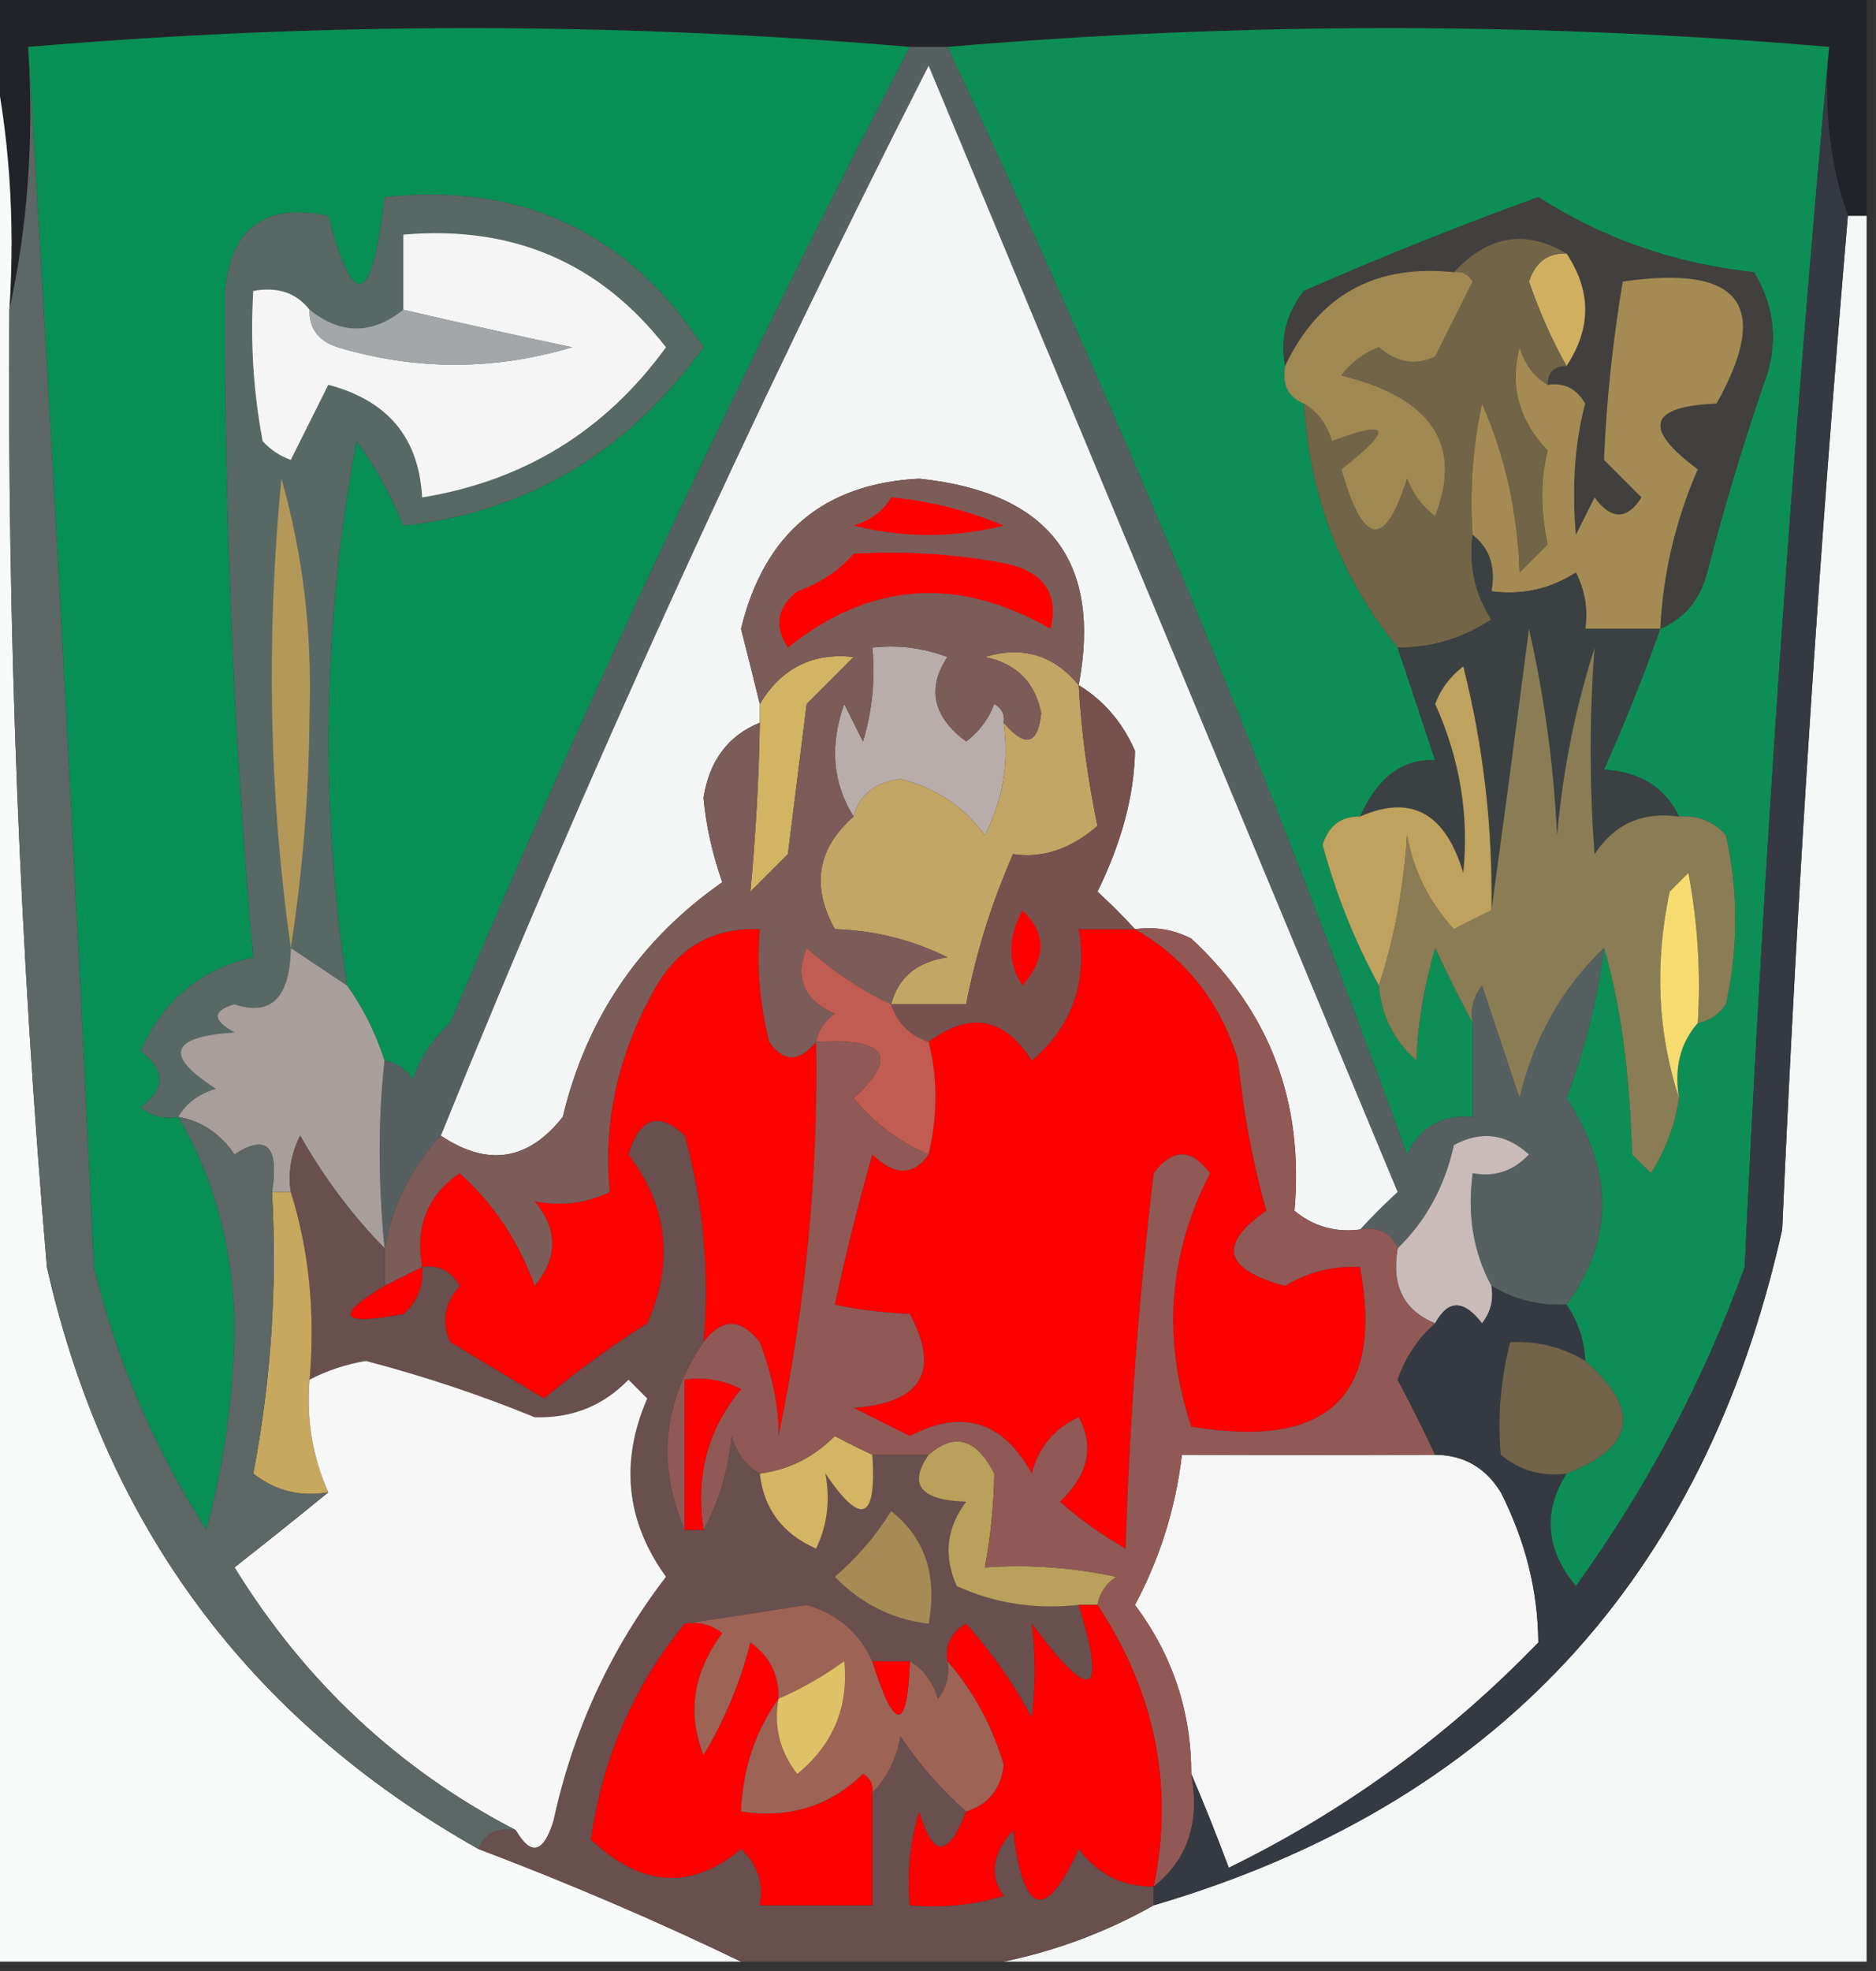 <?xml version="1.0" encoding="UTF-8"?>
<!DOCTYPE svg PUBLIC "-//W3C//DTD SVG 1.1//EN" "http://www.w3.org/Graphics/SVG/1.1/DTD/svg11.dtd">
<svg xmlns="http://www.w3.org/2000/svg" version="1.1" width="100px" height="105px" style="shape-rendering:geometricPrecision; text-rendering:geometricPrecision; image-rendering:optimizeQuality; fill-rule:evenodd; clip-rule:evenodd" xmlns:xlink="http://www.w3.org/1999/xlink">
<rect width="100%" height="100%" fill="#333333" stroke="none"/>
<g><path style="opacity:1" fill="#222329" d="M -0.5,-0.5 C 32.833,-0.5 66.167,-0.5 99.5,-0.5C 99.5,3.5 99.5,7.5 99.5,11.5C 99.167,11.5 98.833,11.5 98.5,11.5C 97.523,8.713 97.19,5.713 97.5,2.5C 81.833,1.167 66.167,1.167 50.5,2.5C 49.833,2.5 49.167,2.5 48.5,2.5C 32.833,1.167 17.167,1.167 1.5,2.5C 1.819,7.363 1.486,12.03 0.5,16.5C 0.819,11.637 0.486,6.97 -0.5,2.5C -0.5,1.5 -0.5,0.5 -0.5,-0.5 Z"/></g>
<g><path style="opacity:1" fill="#088f56" d="M 1.5,2.5 C 17.167,1.167 32.833,1.167 48.5,2.5C 39.686,19.397 31.52,36.73 24,54.5C 23.085,55.328 22.419,56.328 22,57.5C 21.617,56.944 21.117,56.611 20.5,56.5C 20.011,55.005 19.345,53.672 18.5,52.5C 17.029,42.805 17.196,33.138 19,23.5C 20.02,24.89 20.853,26.39 21.5,28C 28.103,27.28 33.437,24.114 37.5,18.5C 33.5,12.385 27.833,9.718 20.5,10.5C 19.838,16.324 18.838,16.657 17.5,11.5C 14.14,10.79 12.307,12.124 12,15.5C 11.951,27.398 12.451,39.231 13.5,51C 10.672,51.637 8.672,53.304 7.5,56C 8.833,57 8.833,58 7.5,59C 8.094,59.464 8.761,59.631 9.5,59.5C 11.413,62.748 12.413,66.415 12.5,70.5C 12.472,74.236 11.972,77.903 11,81.5C 8.227,77.184 6.227,72.518 5,67.5C 3.975,45.672 2.809,24.006 1.5,2.5 Z"/></g>
<g><path style="opacity:1" fill="#0e8e57" d="M 50.5,2.5 C 66.167,1.167 81.833,1.167 97.5,2.5C 95.526,23.977 94.026,45.643 93,67.5C 90.794,73.579 87.794,79.245 84,84.5C 82.388,82.544 82.222,80.544 83.5,78.5C 87.154,77.1 87.488,75.1 84.5,72.5C 84.443,71.391 84.11,70.391 83.5,69.5C 86.032,66.045 86.032,62.379 83.5,58.5C 84.482,55.904 85.149,53.238 85.5,50.5C 86.366,53.398 86.866,57.064 87,61.5C 87.333,61.833 87.667,62.167 88,62.5C 88.791,61.255 89.291,59.922 89.5,58.5C 89.232,56.901 89.566,55.568 90.5,54.5C 91.117,54.389 91.617,54.056 92,53.5C 92.667,50.5 92.667,47.5 92,44.5C 91.329,43.748 90.496,43.414 89.5,43.5C 88.77,41.955 87.437,41.122 85.5,41C 86.601,38.528 87.601,36.028 88.5,33.5C 89.79,32.942 90.623,31.942 91,30.5C 91.876,27.117 92.876,23.784 94,20.5C 94.808,18.421 94.641,16.421 93.5,14.5C 89.305,14.059 85.472,12.726 82,10.5C 77.762,12.037 73.595,13.704 69.5,15.5C 68.571,16.689 68.238,18.022 68.5,19.5C 68.328,20.492 68.662,21.158 69.5,21.5C 69.818,26.47 71.485,30.804 74.5,34.5C 75.162,36.471 75.828,38.471 76.5,40.5C 74.769,40.412 73.436,41.412 72.5,43.5C 71.503,43.47 70.836,43.97 70.5,45C 71.214,47.648 72.214,50.148 73.5,52.5C 73.628,54.09 74.295,55.423 75.5,56.5C 75.567,54.576 75.9,52.576 76.5,50.5C 77.172,51.949 77.839,53.282 78.5,54.5C 78.5,56.167 78.5,57.833 78.5,59.5C 76.876,59.36 75.71,60.027 75,61.5C 67.658,41.259 59.491,21.592 50.5,2.5 Z"/></g>
<g><path style="opacity:1" fill="#586865" d="M 18.5,52.5 C 17.5,51.833 16.5,51.167 15.5,50.5C 15.45,53.152 14.45,54.152 12.5,53.5C 11.304,53.846 11.304,54.346 12.5,55C 9.057,55.221 8.724,56.221 11.5,58C 10.584,58.278 9.918,58.778 9.5,59.5C 8.761,59.631 8.094,59.464 7.5,59C 8.833,58 8.833,57 7.5,56C 8.672,53.304 10.672,51.637 13.5,51C 12.451,39.231 11.951,27.398 12,15.5C 12.307,12.124 14.14,10.79 17.5,11.5C 18.838,16.657 19.838,16.324 20.5,10.5C 27.833,9.718 33.5,12.385 37.5,18.5C 33.437,24.114 28.103,27.28 21.5,28C 20.853,26.39 20.02,24.89 19,23.5C 17.196,33.138 17.029,42.805 18.5,52.5 Z"/></g>
<g><path style="opacity:1" fill="#f5f5f5" d="M 16.5,16.5 C 16.47,17.497 16.97,18.164 18,18.5C 22.164,19.742 26.331,19.742 30.5,18.5C 27.358,17.833 24.358,17.166 21.5,16.5C 21.5,15.167 21.5,13.833 21.5,12.5C 27.316,11.989 31.983,13.989 35.5,18.5C 32.273,22.947 27.94,25.614 22.5,26.5C 22.338,23.331 20.672,21.331 17.5,20.5C 16.833,21.833 16.167,23.167 15.5,24.5C 14.914,24.291 14.414,23.957 14,23.5C 13.503,20.854 13.336,18.187 13.5,15.5C 14.791,15.263 15.791,15.596 16.5,16.5 Z"/></g>
<g><path style="opacity:1" fill="#41403e" d="M 88.5,33.5 C 88.647,30.557 89.313,27.724 90.5,25C 87.543,22.816 87.877,21.649 91.5,21.5C 94.443,16.25 92.776,14.084 86.5,15C 85.968,18.158 85.635,21.324 85.5,24.5C 86.167,25.167 86.833,25.833 87.5,26.5C 86.726,27.711 85.893,27.711 85,26.5C 84.667,27.167 84.333,27.833 84,28.5C 83.785,25.874 83.952,23.541 84.5,21.5C 84.043,20.703 83.376,20.369 82.5,20.5C 82.5,19.833 82.833,19.5 83.5,19.5C 84.833,17.5 84.833,15.5 83.5,13.5C 81.32,12.206 79.32,12.539 77.5,14.5C 73.285,14.061 70.285,15.727 68.5,19.5C 68.238,18.022 68.571,16.689 69.5,15.5C 73.595,13.704 77.762,12.037 82,10.5C 85.472,12.726 89.305,14.059 93.5,14.5C 94.641,16.421 94.808,18.421 94,20.5C 92.876,23.784 91.876,27.117 91,30.5C 90.623,31.942 89.79,32.942 88.5,33.5 Z"/></g>
<g><path style="opacity:1" fill="#d0af61" d="M 83.5,13.5 C 84.833,15.5 84.833,17.5 83.5,19.5C 82.711,18.085 82.044,16.585 81.5,15C 81.836,13.97 82.503,13.47 83.5,13.5 Z"/></g>
<g><path style="opacity:1" fill="#f5f6f6" d="M 98.5,11.5 C 98.833,11.5 99.167,11.5 99.5,11.5C 99.5,42.5 99.5,73.5 99.5,104.5C 84.167,104.5 68.833,104.5 53.5,104.5C 56.313,103.918 58.98,102.918 61.5,101.5C 79.672,96.157 90.838,84.157 95,65.5C 95.796,47.462 96.963,29.462 98.5,11.5 Z"/></g>
<g><path style="opacity:1" fill="#a4a7a9" d="M 16.5,16.5 C 18.167,17.833 19.833,17.833 21.5,16.5C 24.358,17.166 27.358,17.833 30.5,18.5C 26.331,19.742 22.164,19.742 18,18.5C 16.97,18.164 16.47,17.497 16.5,16.5 Z"/></g>
<g><path style="opacity:1" fill="#726447" d="M 83.5,13.5 C 82.503,13.47 81.836,13.97 81.5,15C 82.044,16.585 82.711,18.085 83.5,19.5C 82.833,19.5 82.5,19.833 82.5,20.5C 81.778,20.082 81.278,19.416 81,18.5C 80.464,20.567 80.964,22.401 82.5,24C 82.112,25.525 82.112,27.192 82.5,29C 82,29.5 81.5,30 81,30.5C 80.898,27.3 80.232,24.3 79,21.5C 78.503,23.81 78.337,26.143 78.5,28.5C 78.287,30.144 78.62,31.644 79.5,33C 77.975,34.009 76.308,34.509 74.5,34.5C 71.485,30.804 69.818,26.47 69.5,21.5C 70.222,21.918 70.722,22.584 71,23.5C 74.11,22.327 74.277,22.827 71.5,25C 72.656,29.101 73.823,29.268 75,25.5C 75.308,26.308 75.808,26.975 76.5,27.5C 77.992,23.691 76.325,21.191 71.5,20C 72.025,19.308 72.692,18.808 73.5,18.5C 74.451,19.326 75.451,19.492 76.5,19C 77.167,17.667 77.833,16.333 78.5,15C 78.272,14.601 77.938,14.435 77.5,14.5C 79.32,12.539 81.32,12.206 83.5,13.5 Z"/></g>
<g><path style="opacity:1" fill="#566060" d="M 48.5,2.5 C 49.167,2.5 49.833,2.5 50.5,2.5C 59.491,21.592 67.658,41.259 75,61.5C 75.71,60.027 76.876,59.36 78.5,59.5C 78.5,57.833 78.5,56.167 78.5,54.5C 78.369,53.761 78.536,53.094 79,52.5C 79.667,54.5 80.333,56.5 81,58.5C 81.752,55.321 83.252,52.654 85.5,50.5C 85.149,53.238 84.482,55.904 83.5,58.5C 86.032,62.379 86.032,66.045 83.5,69.5C 82.041,69.567 80.708,69.234 79.5,68.5C 78.539,66.735 78.205,64.735 78.5,62.5C 79.675,62.719 80.675,62.386 81.5,61.5C 80.277,60.386 78.944,60.219 77.5,61C 77.011,63.209 76.011,65.043 74.5,66.5C 74.158,65.662 73.492,65.328 72.5,65.5C 73.091,64.849 73.757,64.182 74.5,63.5C 66.183,43.509 57.85,23.509 49.5,3.5C 40.021,22.125 31.355,41.125 23.5,60.5C 21.94,62.156 20.94,64.156 20.5,66.5C 20.151,62.946 20.151,59.612 20.5,56.5C 21.117,56.611 21.617,56.944 22,57.5C 22.419,56.328 23.085,55.328 24,54.5C 31.52,36.73 39.686,19.397 48.5,2.5 Z"/></g>
<g><path style="opacity:1" fill="#f4f5f5" d="M 72.5,65.5 C 71.178,65.67 70.011,65.337 69,64.5C 69.513,58.697 67.68,53.864 63.5,50C 62.552,49.517 61.552,49.35 60.5,49.5C 59.909,48.849 59.243,48.182 58.5,47.5C 59.789,44.881 60.455,42.381 60.5,40C 59.837,38.481 58.837,37.315 57.5,36.5C 58.745,29.892 55.911,26.225 49,25.5C 43.899,25.76 40.733,28.427 39.5,33.5C 39.846,34.849 40.179,36.182 40.5,37.5C 40.5,37.833 40.5,38.167 40.5,38.5C 38.815,39.184 37.815,40.517 37.5,42.5C 37.632,43.963 37.965,45.463 38.5,47C 34.092,50.078 31.259,54.245 30,59.5C 28.157,61.834 25.991,62.168 23.5,60.5C 31.355,41.125 40.021,22.125 49.5,3.5C 57.85,23.509 66.183,43.509 74.5,63.5C 73.757,64.182 73.091,64.849 72.5,65.5 Z"/></g>
<g><path style="opacity:1" fill="#a08853" d="M 77.5,14.5 C 77.938,14.435 78.272,14.601 78.5,15C 77.833,16.333 77.167,17.667 76.5,19C 75.451,19.492 74.451,19.326 73.5,18.5C 72.692,18.808 72.025,19.308 71.5,20C 76.325,21.191 77.992,23.691 76.5,27.5C 75.808,26.975 75.308,26.308 75,25.5C 73.823,29.268 72.656,29.101 71.5,25C 74.277,22.827 74.11,22.327 71,23.5C 70.722,22.584 70.222,21.918 69.5,21.5C 68.662,21.158 68.328,20.492 68.5,19.5C 70.285,15.727 73.285,14.061 77.5,14.5 Z"/></g>
<g><path style="opacity:1" fill="#a38b53" d="M 88.5,33.5 C 87.167,33.5 85.833,33.5 84.5,33.5C 84.65,32.448 84.483,31.448 84,30.5C 82.644,31.38 81.144,31.713 79.5,31.5C 79.737,30.209 79.404,29.209 78.5,28.5C 78.337,26.143 78.503,23.81 79,21.5C 80.232,24.3 80.898,27.3 81,30.5C 81.5,30 82,29.5 82.5,29C 82.112,27.192 82.112,25.525 82.5,24C 80.964,22.401 80.464,20.567 81,18.5C 81.278,19.416 81.778,20.082 82.5,20.5C 83.376,20.369 84.043,20.703 84.5,21.5C 83.952,23.541 83.785,25.874 84,28.5C 84.333,27.833 84.667,27.167 85,26.5C 85.893,27.711 86.726,27.711 87.5,26.5C 86.833,25.833 86.167,25.167 85.5,24.5C 85.635,21.324 85.968,18.158 86.5,15C 92.776,14.084 94.443,16.25 91.5,21.5C 87.877,21.649 87.543,22.816 90.5,25C 89.313,27.724 88.647,30.557 88.5,33.5 Z"/></g>
<g><path style="opacity:1" fill="#f8f9f9" d="M -0.5,2.5 C 0.486,6.97 0.819,11.637 0.5,16.5C 0.382,33.532 1.049,50.532 2.5,67.5C 5.612,81.27 13.278,91.603 25.5,98.5C 30.32,100.323 34.987,102.323 39.5,104.5C 26.167,104.5 12.833,104.5 -0.5,104.5C -0.5,70.5 -0.5,36.5 -0.5,2.5 Z"/></g>
<g><path style="opacity:1" fill="#b49859" d="M 15.5,50.5 C 14.343,42.344 14.177,34.01 15,25.5C 16.138,29.489 16.638,33.656 16.5,38C 16.47,42.248 16.136,46.414 15.5,50.5 Z"/></g>
<g><path style="opacity:1" fill="#3b4142" d="M 78.5,28.5 C 79.404,29.209 79.737,30.209 79.5,31.5C 81.144,31.713 82.644,31.38 84,30.5C 84.483,31.448 84.65,32.448 84.5,33.5C 85.833,33.5 87.167,33.5 88.5,33.5C 87.601,36.028 86.601,38.528 85.5,41C 87.437,41.122 88.77,41.955 89.5,43.5C 87.549,43.227 86.049,43.893 85,45.5C 84.722,41.806 84.722,38.139 85,34.5C 83.963,37.753 83.297,41.086 83,44.5C 82.825,40.789 82.325,37.122 81.5,33.5C 80.833,38.651 80.166,43.651 79.5,48.5C 79.575,44.103 79.075,39.77 78,35.5C 77.308,36.025 76.808,36.692 76.5,37.5C 77.813,40.405 78.313,43.405 78,46.5C 77.043,43.302 75.209,42.302 72.5,43.5C 73.436,41.412 74.769,40.412 76.5,40.5C 75.828,38.471 75.162,36.471 74.5,34.5C 76.308,34.509 77.975,34.009 79.5,33C 78.62,31.644 78.287,30.144 78.5,28.5 Z"/></g>
<g><path style="opacity:1" fill="#b9adab" d="M 53.5,38.5 C 53.799,40.604 53.466,42.604 52.5,44.5C 51.387,42.969 49.887,41.969 48,41.5C 46.624,41.684 45.791,42.351 45.5,43.5C 44.377,41.712 44.211,39.712 45,37.5C 45.333,38.167 45.667,38.833 46,39.5C 46.493,37.866 46.66,36.199 46.5,34.5C 47.873,34.343 49.207,34.51 50.5,35C 49.397,36.68 49.73,38.18 51.5,39.5C 52.192,38.975 52.692,38.308 53,37.5C 53.399,37.728 53.565,38.062 53.5,38.5 Z"/></g>
<g><path style="opacity:1" fill="#d2b463" d="M 40.5,38.5 C 40.5,38.167 40.5,37.833 40.5,37.5C 41.665,35.584 43.332,34.751 45.5,35C 44.667,35.833 43.833,36.667 43,37.5C 42.667,40.167 42.333,42.833 42,45.5C 41.333,46.167 40.667,46.833 40,47.5C 40.29,44.373 40.457,41.373 40.5,38.5 Z"/></g>
<g><path style="opacity:1" fill="#8a7c55" d="M 89.5,43.5 C 90.496,43.414 91.329,43.748 92,44.5C 92.667,47.5 92.667,50.5 92,53.5C 91.617,54.056 91.117,54.389 90.5,54.5C 90.664,51.813 90.497,49.146 90,46.5C 89.667,46.833 89.333,47.167 89,47.5C 88.19,51.358 88.357,55.024 89.5,58.5C 89.291,59.922 88.791,61.255 88,62.5C 87.667,62.167 87.333,61.833 87,61.5C 86.866,57.064 86.366,53.398 85.5,50.5C 83.252,52.654 81.752,55.321 81,58.5C 80.333,56.5 79.667,54.5 79,52.5C 78.536,53.094 78.369,53.761 78.5,54.5C 77.839,53.282 77.172,51.949 76.5,50.5C 75.9,52.576 75.567,54.576 75.5,56.5C 74.295,55.423 73.628,54.09 73.5,52.5C 74.317,50.031 74.817,47.365 75,44.5C 75.36,46.421 76.194,48.088 77.5,49.5C 78.183,49.137 78.85,48.804 79.5,48.5C 80.166,43.651 80.833,38.651 81.5,33.5C 82.325,37.122 82.825,40.789 83,44.5C 83.297,41.086 83.963,37.753 85,34.5C 84.722,38.139 84.722,41.806 85,45.5C 86.049,43.893 87.549,43.227 89.5,43.5 Z"/></g>
<g><path style="opacity:1" fill="#bea25e" d="M 79.5,48.5 C 78.85,48.804 78.183,49.137 77.5,49.5C 76.194,48.088 75.36,46.421 75,44.5C 74.817,47.365 74.317,50.031 73.5,52.5C 72.214,50.148 71.214,47.648 70.5,45C 70.836,43.97 71.503,43.47 72.5,43.5C 75.209,42.302 77.043,43.302 78,46.5C 78.313,43.405 77.813,40.405 76.5,37.5C 76.808,36.692 77.308,36.025 78,35.5C 79.075,39.77 79.575,44.103 79.5,48.5 Z"/></g>
<g><path style="opacity:1" fill="#f6db71" d="M 90.5,54.5 C 89.566,55.568 89.232,56.901 89.5,58.5C 88.357,55.024 88.19,51.358 89,47.5C 89.333,47.167 89.667,46.833 90,46.5C 90.497,49.146 90.664,51.813 90.5,54.5 Z"/></g>
<g><path style="opacity:1" fill="#c2a666" d="M 57.5,36.5 C 57.636,38.932 57.969,41.432 58.5,44C 57.062,45.241 55.562,45.741 54,45.5C 52.86,48.102 52.027,50.769 51.5,53.5C 50.167,53.5 48.833,53.5 47.5,53.5C 47.881,52.069 48.881,51.236 50.5,51C 48.644,50.07 46.644,49.57 44.5,49.5C 43.229,47.194 43.562,45.194 45.5,43.5C 45.791,42.351 46.624,41.684 48,41.5C 49.887,41.969 51.387,42.969 52.5,44.5C 53.466,42.604 53.799,40.604 53.5,38.5C 54.65,39.85 55.317,39.684 55.5,38C 55.18,36.347 54.18,35.347 52.5,35C 54.495,34.387 56.162,34.887 57.5,36.5 Z"/></g>
<g><path style="opacity:1" fill="#fe0200" d="M 43.5,55.5 C 43.625,62.463 42.959,69.463 41.5,76.5C 41.522,75.005 41.189,73.338 40.5,71.5C 39.473,70.209 38.473,70.209 37.5,71.5C 37.823,67.774 37.489,64.107 36.5,60.5C 35.105,59.185 34.105,59.519 33.5,61.5C 35.607,64.275 35.941,67.275 34.5,70.5C 32.586,71.709 30.752,73.042 29,74.5C 27.343,73.516 25.677,72.516 24,71.5C 23.508,70.451 23.674,69.451 24.5,68.5C 24.043,67.703 23.376,67.369 22.5,67.5C 22.116,65.335 22.783,63.669 24.5,62.5C 26.32,64.128 27.653,66.128 28.5,68.5C 29.747,66.994 29.747,65.494 28.5,64C 29.951,64.263 31.284,64.096 32.5,63.5C 32.131,59.725 32.964,56.058 35,52.5C 36.264,50.393 38.097,49.393 40.5,49.5C 40.338,51.527 40.505,53.527 41,55.5C 41.77,56.598 42.603,56.598 43.5,55.5 Z"/></g>
<g><path style="opacity:1" fill="#fe0000" d="M 60.5,49.5 C 63.228,51.069 65.062,53.403 66,56.5C 66.269,59.224 66.769,61.891 67.5,64.5C 64.904,66.297 65.237,67.63 68.5,68.5C 69.736,67.754 71.07,67.421 72.5,67.5C 73.769,74.395 70.769,77.228 63.5,76C 61.941,71.322 62.274,66.822 64.5,62.5C 63.5,61.167 62.5,61.167 61.5,62.5C 60.704,69.117 60.204,75.783 60,82.5C 58.745,81.789 57.579,80.956 56.5,80C 58.014,78.561 58.347,77.061 57.5,75.5C 56.201,76.09 55.368,77.09 55,78.5C 53.455,75.707 51.288,75.04 48.5,76.5C 47.5,76 46.5,75.5 45.5,75C 49.13,74.729 50.13,73.062 48.5,70C 46.915,69.915 45.582,69.749 44.5,69.5C 45.074,66.823 45.741,64.157 46.5,61.5C 47.687,62.653 48.687,62.653 49.5,61.5C 49.991,59.411 49.991,57.411 49.5,55.5C 51.708,53.857 53.541,54.19 55,56.5C 57.137,54.679 57.97,52.346 57.5,49.5C 58.5,49.5 59.5,49.5 60.5,49.5 Z"/></g>
<g><path style="opacity:1" fill="#7c5c58" d="M 57.5,36.5 C 56.162,34.887 54.495,34.387 52.5,35C 54.18,35.347 55.18,36.347 55.5,38C 55.317,39.684 54.65,39.85 53.5,38.5C 53.565,38.062 53.399,37.728 53,37.5C 52.692,38.308 52.192,38.975 51.5,39.5C 49.73,38.18 49.397,36.68 50.5,35C 49.207,34.51 47.873,34.343 46.5,34.5C 46.66,36.199 46.493,37.866 46,39.5C 45.667,38.833 45.333,38.167 45,37.5C 44.211,39.712 44.377,41.712 45.5,43.5C 43.562,45.194 43.229,47.194 44.5,49.5C 46.644,49.57 48.644,50.07 50.5,51C 48.881,51.236 47.881,52.069 47.5,53.5C 45.9,52.748 44.4,51.748 43,50.5C 42.342,52.108 42.842,53.275 44.5,54C 43.944,54.383 43.611,54.883 43.5,55.5C 42.603,56.598 41.77,56.598 41,55.5C 40.505,53.527 40.338,51.527 40.5,49.5C 38.097,49.393 36.264,50.393 35,52.5C 32.964,56.058 32.131,59.725 32.5,63.5C 31.284,64.096 29.951,64.263 28.5,64C 29.747,65.494 29.747,66.994 28.5,68.5C 27.653,66.128 26.32,64.128 24.5,62.5C 22.783,63.669 22.116,65.335 22.5,67.5C 21.833,67.833 21.167,68.167 20.5,68.5C 20.5,67.833 20.5,67.167 20.5,66.5C 20.94,64.156 21.94,62.156 23.5,60.5C 25.991,62.168 28.157,61.834 30,59.5C 31.259,54.245 34.092,50.078 38.5,47C 37.965,45.463 37.632,43.963 37.5,42.5C 37.815,40.517 38.815,39.184 40.5,38.5C 40.457,41.373 40.29,44.373 40,47.5C 40.667,46.833 41.333,46.167 42,45.5C 42.333,42.833 42.667,40.167 43,37.5C 43.833,36.667 44.667,35.833 45.5,35C 43.332,34.751 41.665,35.584 40.5,37.5C 40.179,36.182 39.846,34.849 39.5,33.5C 40.733,28.427 43.899,25.76 49,25.5C 55.911,26.225 58.745,29.892 57.5,36.5 Z"/></g>
<g><path style="opacity:1" fill="#fe0000" d="M 45.5,29.5 C 48.187,29.336 50.854,29.503 53.5,30C 55.614,30.424 56.448,31.591 56,33.5C 51.043,30.659 46.377,30.992 42,34.5C 41.251,33.365 41.417,32.365 42.5,31.5C 43.739,31.058 44.739,30.391 45.5,29.5 Z"/></g>
<g><path style="opacity:1" fill="#fe0000" d="M 47.5,26.5 C 49.564,26.687 51.564,27.187 53.5,28C 50.833,28.667 48.167,28.667 45.5,28C 46.416,27.722 47.083,27.222 47.5,26.5 Z"/></g>
<g><path style="opacity:1" fill="#77514e" d="M 57.5,36.5 C 58.837,37.315 59.837,38.481 60.5,40C 60.455,42.381 59.789,44.881 58.5,47.5C 59.243,48.182 59.909,48.849 60.5,49.5C 59.5,49.5 58.5,49.5 57.5,49.5C 57.97,52.346 57.137,54.679 55,56.5C 53.541,54.19 51.708,53.857 49.5,55.5C 48.5,55.167 47.833,54.5 47.5,53.5C 48.833,53.5 50.167,53.5 51.5,53.5C 52.027,50.769 52.86,48.102 54,45.5C 55.562,45.741 57.062,45.241 58.5,44C 57.969,41.432 57.636,38.932 57.5,36.5 Z"/></g>
<g><path style="opacity:1" fill="#fe0000" d="M 54.5,48.5 C 55.782,49.708 55.782,51.042 54.5,52.5C 53.708,51.3 53.708,49.967 54.5,48.5 Z"/></g>
<g><path style="opacity:1" fill="#a89e9c" d="M 15.5,50.5 C 16.5,51.167 17.5,51.833 18.5,52.5C 19.345,53.672 20.011,55.005 20.5,56.5C 20.151,59.612 20.151,62.946 20.5,66.5C 18.777,64.747 17.277,62.747 16,60.5C 15.517,61.448 15.351,62.448 15.5,63.5C 15.167,63.5 14.833,63.5 14.5,63.5C 14.881,61.058 14.214,60.392 12.5,61.5C 11.735,60.388 10.735,59.721 9.5,59.5C 9.918,58.778 10.584,58.278 11.5,58C 8.724,56.221 9.057,55.221 12.5,55C 11.304,54.346 11.304,53.846 12.5,53.5C 14.45,54.152 15.45,53.152 15.5,50.5 Z"/></g>
<g><path style="opacity:1" fill="#c05c51" d="M 47.5,53.5 C 47.833,54.5 48.5,55.167 49.5,55.5C 49.991,57.411 49.991,59.411 49.5,61.5C 47.958,60.859 46.624,59.859 45.5,58.5C 47.924,56.286 47.257,55.286 43.5,55.5C 43.611,54.883 43.944,54.383 44.5,54C 42.842,53.275 42.342,52.108 43,50.5C 44.4,51.748 45.9,52.748 47.5,53.5 Z"/></g>
<g><path style="opacity:1" fill="#c8bbb9" d="M 79.5,68.5 C 79.631,69.239 79.464,69.906 79,70.5C 78.023,69.226 77.189,69.226 76.5,70.5C 74.823,69.817 74.157,68.483 74.5,66.5C 76.011,65.043 77.011,63.209 77.5,61C 78.944,60.219 80.277,60.386 81.5,61.5C 80.675,62.386 79.675,62.719 78.5,62.5C 78.205,64.735 78.539,66.735 79.5,68.5 Z"/></g>
<g><path style="opacity:1" fill="#694f4e" d="M 37.5,71.5 C 35.343,74.688 35.01,78.021 36.5,81.5C 36.833,81.5 37.167,81.5 37.5,81.5C 38.302,80.048 38.802,78.382 39,76.5C 39.278,77.416 39.778,78.082 40.5,78.5C 40.712,80.384 41.712,81.717 43.5,82.5C 44.096,81.284 44.263,79.951 44,78.5C 45.908,81.332 46.741,80.999 46.5,77.5C 47.5,77.5 48.5,77.5 49.5,77.5C 48.398,79.092 49.065,79.925 51.5,80C 50.446,81.388 50.28,82.888 51,84.5C 53.041,85.423 55.208,85.756 57.5,85.5C 59.009,90.444 58.176,90.778 55,86.5C 55.195,88.126 55.195,89.793 55,91.5C 54.028,89.695 52.861,88.028 51.5,86.5C 50.703,86.957 50.369,87.624 50.5,88.5C 50.631,89.239 50.464,89.906 50,90.5C 49.722,89.584 49.222,88.918 48.5,88.5C 47.833,88.5 47.167,88.5 46.5,88.5C 45.809,86.978 44.642,85.978 43,85.5C 40.714,85.861 38.547,86.194 36.5,86.5C 33.776,89.826 32.11,93.659 31.5,98C 34.187,100.54 36.853,100.707 39.5,98.5C 40.386,99.325 40.719,100.325 40.5,101.5C 42.5,101.5 44.5,101.5 46.5,101.5C 46.5,99.5 46.5,97.5 46.5,95.5C 47.268,94.737 47.768,93.737 48,92.5C 49.032,94.027 50.199,95.36 51.5,96.5C 50.538,98.986 49.705,98.986 49,96.5C 48.507,98.134 48.34,99.801 48.5,101.5C 50.199,101.66 51.866,101.494 53.5,101C 52.72,99.927 52.887,98.76 54,97.5C 54.55,102.07 55.717,102.403 57.5,98.5C 58.524,99.853 59.857,100.52 61.5,100.5C 61.5,100.833 61.5,101.167 61.5,101.5C 58.98,102.918 56.313,103.918 53.5,104.5C 48.833,104.5 44.167,104.5 39.5,104.5C 34.987,102.323 30.32,100.323 25.5,98.5C 25.842,97.662 26.508,97.328 27.5,97.5C 28.302,98.885 28.969,98.718 29.5,97C 30.548,92.173 32.548,87.84 35.5,84C 33.37,81.047 33.037,77.88 34.5,74.5C 34.167,74.167 33.833,73.833 33.5,73.5C 32.148,74.896 30.481,75.563 28.5,75.5C 25.624,74.319 22.624,73.319 19.5,72.5C 18.416,72.685 17.416,73.018 16.5,73.5C 16.813,69.958 16.479,66.625 15.5,63.5C 15.351,62.448 15.517,61.448 16,60.5C 17.277,62.747 18.777,64.747 20.5,66.5C 20.5,67.167 20.5,67.833 20.5,68.5C 17.791,70.132 18.125,70.632 21.5,70C 22.252,69.329 22.586,68.496 22.5,67.5C 23.376,67.369 24.043,67.703 24.5,68.5C 23.674,69.451 23.508,70.451 24,71.5C 25.677,72.516 27.343,73.516 29,74.5C 30.752,73.042 32.586,71.709 34.5,70.5C 35.941,67.275 35.607,64.275 33.5,61.5C 34.105,59.519 35.105,59.185 36.5,60.5C 37.489,64.107 37.823,67.774 37.5,71.5 Z"/></g>
<g><path style="opacity:1" fill="#fe0000" d="M 22.5,67.5 C 22.586,68.496 22.252,69.329 21.5,70C 18.125,70.632 17.791,70.132 20.5,68.5C 21.167,68.167 21.833,67.833 22.5,67.5 Z"/></g>
<g><path style="opacity:1" fill="#c6a85f" d="M 14.5,63.5 C 14.833,63.5 15.167,63.5 15.5,63.5C 16.479,66.625 16.813,69.958 16.5,73.5C 16.325,75.621 16.659,77.621 17.5,79.5C 16.022,79.762 14.689,79.429 13.5,78.5C 14.448,73.565 14.781,68.565 14.5,63.5 Z"/></g>
<g><path style="opacity:1" fill="#f7f7f7" d="M 27.5,97.5 C 21.264,94.268 16.264,89.601 12.5,83.5C 14.201,82.165 15.868,80.832 17.5,79.5C 16.659,77.621 16.325,75.621 16.5,73.5C 17.416,73.018 18.416,72.685 19.5,72.5C 22.624,73.319 25.624,74.319 28.5,75.5C 30.481,75.563 32.148,74.896 33.5,73.5C 33.833,73.833 34.167,74.167 34.5,74.5C 33.037,77.88 33.37,81.047 35.5,84C 32.548,87.84 30.548,92.173 29.5,97C 28.969,98.718 28.302,98.885 27.5,97.5 Z"/></g>
<g><path style="opacity:1" fill="#5d6766" d="M 1.5,2.5 C 2.809,24.006 3.975,45.672 5,67.5C 6.227,72.518 8.227,77.184 11,81.5C 11.972,77.903 12.472,74.236 12.5,70.5C 12.413,66.415 11.413,62.748 9.5,59.5C 10.735,59.721 11.735,60.388 12.5,61.5C 14.214,60.392 14.881,61.058 14.5,63.5C 14.781,68.565 14.448,73.565 13.5,78.5C 14.689,79.429 16.022,79.762 17.5,79.5C 15.868,80.832 14.201,82.165 12.5,83.5C 16.264,89.601 21.264,94.268 27.5,97.5C 26.508,97.328 25.842,97.662 25.5,98.5C 13.278,91.603 5.612,81.27 2.5,67.5C 1.049,50.532 0.382,33.532 0.5,16.5C 1.486,12.03 1.819,7.363 1.5,2.5 Z"/></g>
<g><path style="opacity:1" fill="#f6f6f6" d="M 76.5,77.5 C 78.017,77.511 79.184,78.177 80,79.5C 81.314,82.089 81.981,84.756 82,87.5C 77.194,92.475 71.694,96.475 65.5,99.5C 64.83,97.709 64.163,96.042 63.5,94.5C 63.502,91.174 62.502,88.174 60.5,85.5C 61.837,82.991 62.67,80.324 63,77.5C 67.598,77.519 72.098,77.519 76.5,77.5 Z"/></g>
<g><path style="opacity:1" fill="#d3b563" d="M 46.5,77.5 C 46.741,80.999 45.908,81.332 44,78.5C 44.263,79.951 44.096,81.284 43.5,82.5C 41.712,81.717 40.712,80.384 40.5,78.5C 42.044,78.297 43.378,77.63 44.5,76.5C 45.184,76.863 45.85,77.196 46.5,77.5 Z"/></g>
<g><path style="opacity:1" fill="#b9a05b" d="M 58.5,85.5 C 58.167,85.5 57.833,85.5 57.5,85.5C 55.208,85.756 53.041,85.423 51,84.5C 50.28,82.888 50.446,81.388 51.5,80C 49.065,79.925 48.398,79.092 49.5,77.5C 50.88,76.293 52.047,76.627 53,78.5C 52.981,80.108 52.815,81.774 52.5,83.5C 54.857,83.337 57.19,83.503 59.5,84C 58.944,84.383 58.611,84.883 58.5,85.5 Z"/></g>
<g><path style="opacity:1" fill="#915955" d="M 60.5,49.5 C 61.552,49.35 62.552,49.517 63.5,50C 67.68,53.864 69.513,58.697 69,64.5C 70.011,65.337 71.178,65.67 72.5,65.5C 73.492,65.328 74.158,65.662 74.5,66.5C 74.157,68.483 74.823,69.817 76.5,70.5C 75.609,71.261 74.942,72.261 74.5,73.5C 75.225,74.867 75.892,76.2 76.5,77.5C 72.098,77.519 67.598,77.519 63,77.5C 62.67,80.324 61.837,82.991 60.5,85.5C 62.502,88.174 63.502,91.174 63.5,94.5C 63.975,97.082 63.308,99.082 61.5,100.5C 62.587,95.165 61.587,90.165 58.5,85.5C 58.611,84.883 58.944,84.383 59.5,84C 57.19,83.503 54.857,83.337 52.5,83.5C 52.815,81.774 52.981,80.108 53,78.5C 52.047,76.627 50.88,76.293 49.5,77.5C 48.5,77.5 47.5,77.5 46.5,77.5C 45.85,77.196 45.184,76.863 44.5,76.5C 43.378,77.63 42.044,78.297 40.5,78.5C 39.778,78.082 39.278,77.416 39,76.5C 38.802,78.382 38.302,80.048 37.5,81.5C 37.055,78.635 37.721,76.135 39.5,74C 38.552,73.517 37.552,73.35 36.5,73.5C 36.5,76.167 36.5,78.833 36.5,81.5C 35.01,78.021 35.343,74.688 37.5,71.5C 38.473,70.209 39.473,70.209 40.5,71.5C 41.189,73.338 41.522,75.005 41.5,76.5C 42.959,69.463 43.625,62.463 43.5,55.5C 47.257,55.286 47.924,56.286 45.5,58.5C 46.624,59.859 47.958,60.859 49.5,61.5C 48.687,62.653 47.687,62.653 46.5,61.5C 45.741,64.157 45.074,66.823 44.5,69.5C 45.582,69.749 46.915,69.915 48.5,70C 50.13,73.062 49.13,74.729 45.5,75C 46.5,75.5 47.5,76 48.5,76.5C 51.288,75.04 53.455,75.707 55,78.5C 55.368,77.09 56.201,76.09 57.5,75.5C 58.347,77.061 58.014,78.561 56.5,80C 57.579,80.956 58.745,81.789 60,82.5C 60.204,75.783 60.704,69.117 61.5,62.5C 62.5,61.167 63.5,61.167 64.5,62.5C 62.274,66.822 61.941,71.322 63.5,76C 70.769,77.228 73.769,74.395 72.5,67.5C 71.07,67.421 69.736,67.754 68.5,68.5C 65.237,67.63 64.904,66.297 67.5,64.5C 66.769,61.891 66.269,59.224 66,56.5C 65.062,53.403 63.228,51.069 60.5,49.5 Z"/></g>
<g><path style="opacity:1" fill="#fe0000" d="M 37.5,81.5 C 37.167,81.5 36.833,81.5 36.5,81.5C 36.5,78.833 36.5,76.167 36.5,73.5C 37.552,73.35 38.552,73.517 39.5,74C 37.721,76.135 37.055,78.635 37.5,81.5 Z"/></g>
<g><path style="opacity:1" fill="#a48c54" d="M 47.5,80.5 C 49.308,81.918 49.975,83.918 49.5,86.5C 47.567,86.271 45.9,85.438 44.5,84C 45.71,82.961 46.71,81.794 47.5,80.5 Z"/></g>
<g><path style="opacity:1" fill="#fe0000" d="M 57.5,85.5 C 57.833,85.5 58.167,85.5 58.5,85.5C 61.587,90.165 62.587,95.165 61.5,100.5C 59.857,100.52 58.524,99.853 57.5,98.5C 55.717,102.403 54.55,102.07 54,97.5C 52.887,98.76 52.72,99.927 53.5,101C 51.866,101.494 50.199,101.66 48.5,101.5C 48.34,99.801 48.507,98.134 49,96.5C 49.705,98.986 50.538,98.986 51.5,96.5C 52.695,96.134 53.361,95.301 53.5,94C 52.86,91.88 51.86,90.046 50.5,88.5C 50.369,87.624 50.703,86.957 51.5,86.5C 52.861,88.028 54.028,89.695 55,91.5C 55.195,89.793 55.195,88.126 55,86.5C 58.176,90.778 59.009,90.444 57.5,85.5 Z"/></g>
<g><path style="opacity:1" fill="#fe0000" d="M 36.5,86.5 C 37.239,86.369 37.906,86.536 38.5,87C 36.95,89.095 36.617,91.262 37.5,93.5C 38.624,91.631 39.457,89.631 40,87.5C 41.039,88.244 41.539,89.244 41.5,90.5C 40.262,92.214 39.595,94.214 39.5,96.5C 42.044,96.896 44.211,96.229 46,94.5C 46.399,94.728 46.565,95.062 46.5,95.5C 46.5,97.5 46.5,99.5 46.5,101.5C 44.5,101.5 42.5,101.5 40.5,101.5C 40.719,100.325 40.386,99.325 39.5,98.5C 36.853,100.707 34.187,100.54 31.5,98C 32.11,93.659 33.776,89.826 36.5,86.5 Z"/></g>
<g><path style="opacity:1" fill="#9d6355" d="M 36.5,86.5 C 38.547,86.194 40.714,85.861 43,85.5C 44.642,85.978 45.809,86.978 46.5,88.5C 47.695,92.286 48.362,92.286 48.5,88.5C 49.222,88.918 49.722,89.584 50,90.5C 50.464,89.906 50.631,89.239 50.5,88.5C 51.86,90.046 52.86,91.88 53.5,94C 53.361,95.301 52.695,96.134 51.5,96.5C 50.199,95.36 49.032,94.027 48,92.5C 47.768,93.737 47.268,94.737 46.5,95.5C 46.565,95.062 46.399,94.728 46,94.5C 44.211,96.229 42.044,96.896 39.5,96.5C 39.595,94.214 40.262,92.214 41.5,90.5C 41.539,89.244 41.039,88.244 40,87.5C 39.457,89.631 38.624,91.631 37.5,93.5C 36.617,91.262 36.95,89.095 38.5,87C 37.906,86.536 37.239,86.369 36.5,86.5 Z"/></g>
<g><path style="opacity:1" fill="#353a42" d="M 97.5,2.5 C 97.19,5.713 97.523,8.713 98.5,11.5C 96.963,29.462 95.796,47.462 95,65.5C 90.838,84.157 79.672,96.157 61.5,101.5C 61.5,101.167 61.5,100.833 61.5,100.5C 63.308,99.082 63.975,97.082 63.5,94.5C 64.163,96.042 64.83,97.709 65.5,99.5C 71.694,96.475 77.194,92.475 82,87.5C 81.981,84.756 81.314,82.089 80,79.5C 79.184,78.177 78.017,77.511 76.5,77.5C 75.892,76.2 75.225,74.867 74.5,73.5C 74.942,72.261 75.609,71.261 76.5,70.5C 77.189,69.226 78.023,69.226 79,70.5C 79.464,69.906 79.631,69.239 79.5,68.5C 80.708,69.234 82.041,69.567 83.5,69.5C 84.11,70.391 84.443,71.391 84.5,72.5C 83.292,71.766 81.959,71.433 80.5,71.5C 79.986,73.512 79.82,75.512 80,77.5C 81.011,78.337 82.178,78.67 83.5,78.5C 82.222,80.544 82.388,82.544 84,84.5C 87.794,79.245 90.794,73.579 93,67.5C 94.026,45.643 95.526,23.977 97.5,2.5 Z"/></g>
<g><path style="opacity:1" fill="#72644a" d="M 84.5,72.5 C 87.488,75.1 87.154,77.1 83.5,78.5C 82.178,78.67 81.011,78.337 80,77.5C 79.82,75.512 79.986,73.512 80.5,71.5C 81.959,71.433 83.292,71.766 84.5,72.5 Z"/></g>
<g><path style="opacity:1" fill="#fe0000" d="M 46.5,88.5 C 47.167,88.5 47.833,88.5 48.5,88.5C 48.362,92.286 47.695,92.286 46.5,88.5 Z"/></g>
<g><path style="opacity:1" fill="#dfc268" d="M 41.5,90.5 C 42.721,89.972 43.887,89.305 45,88.5C 45.246,90.925 44.412,92.925 42.5,94.5C 41.571,93.311 41.238,91.978 41.5,90.5 Z"/></g>
</svg>
